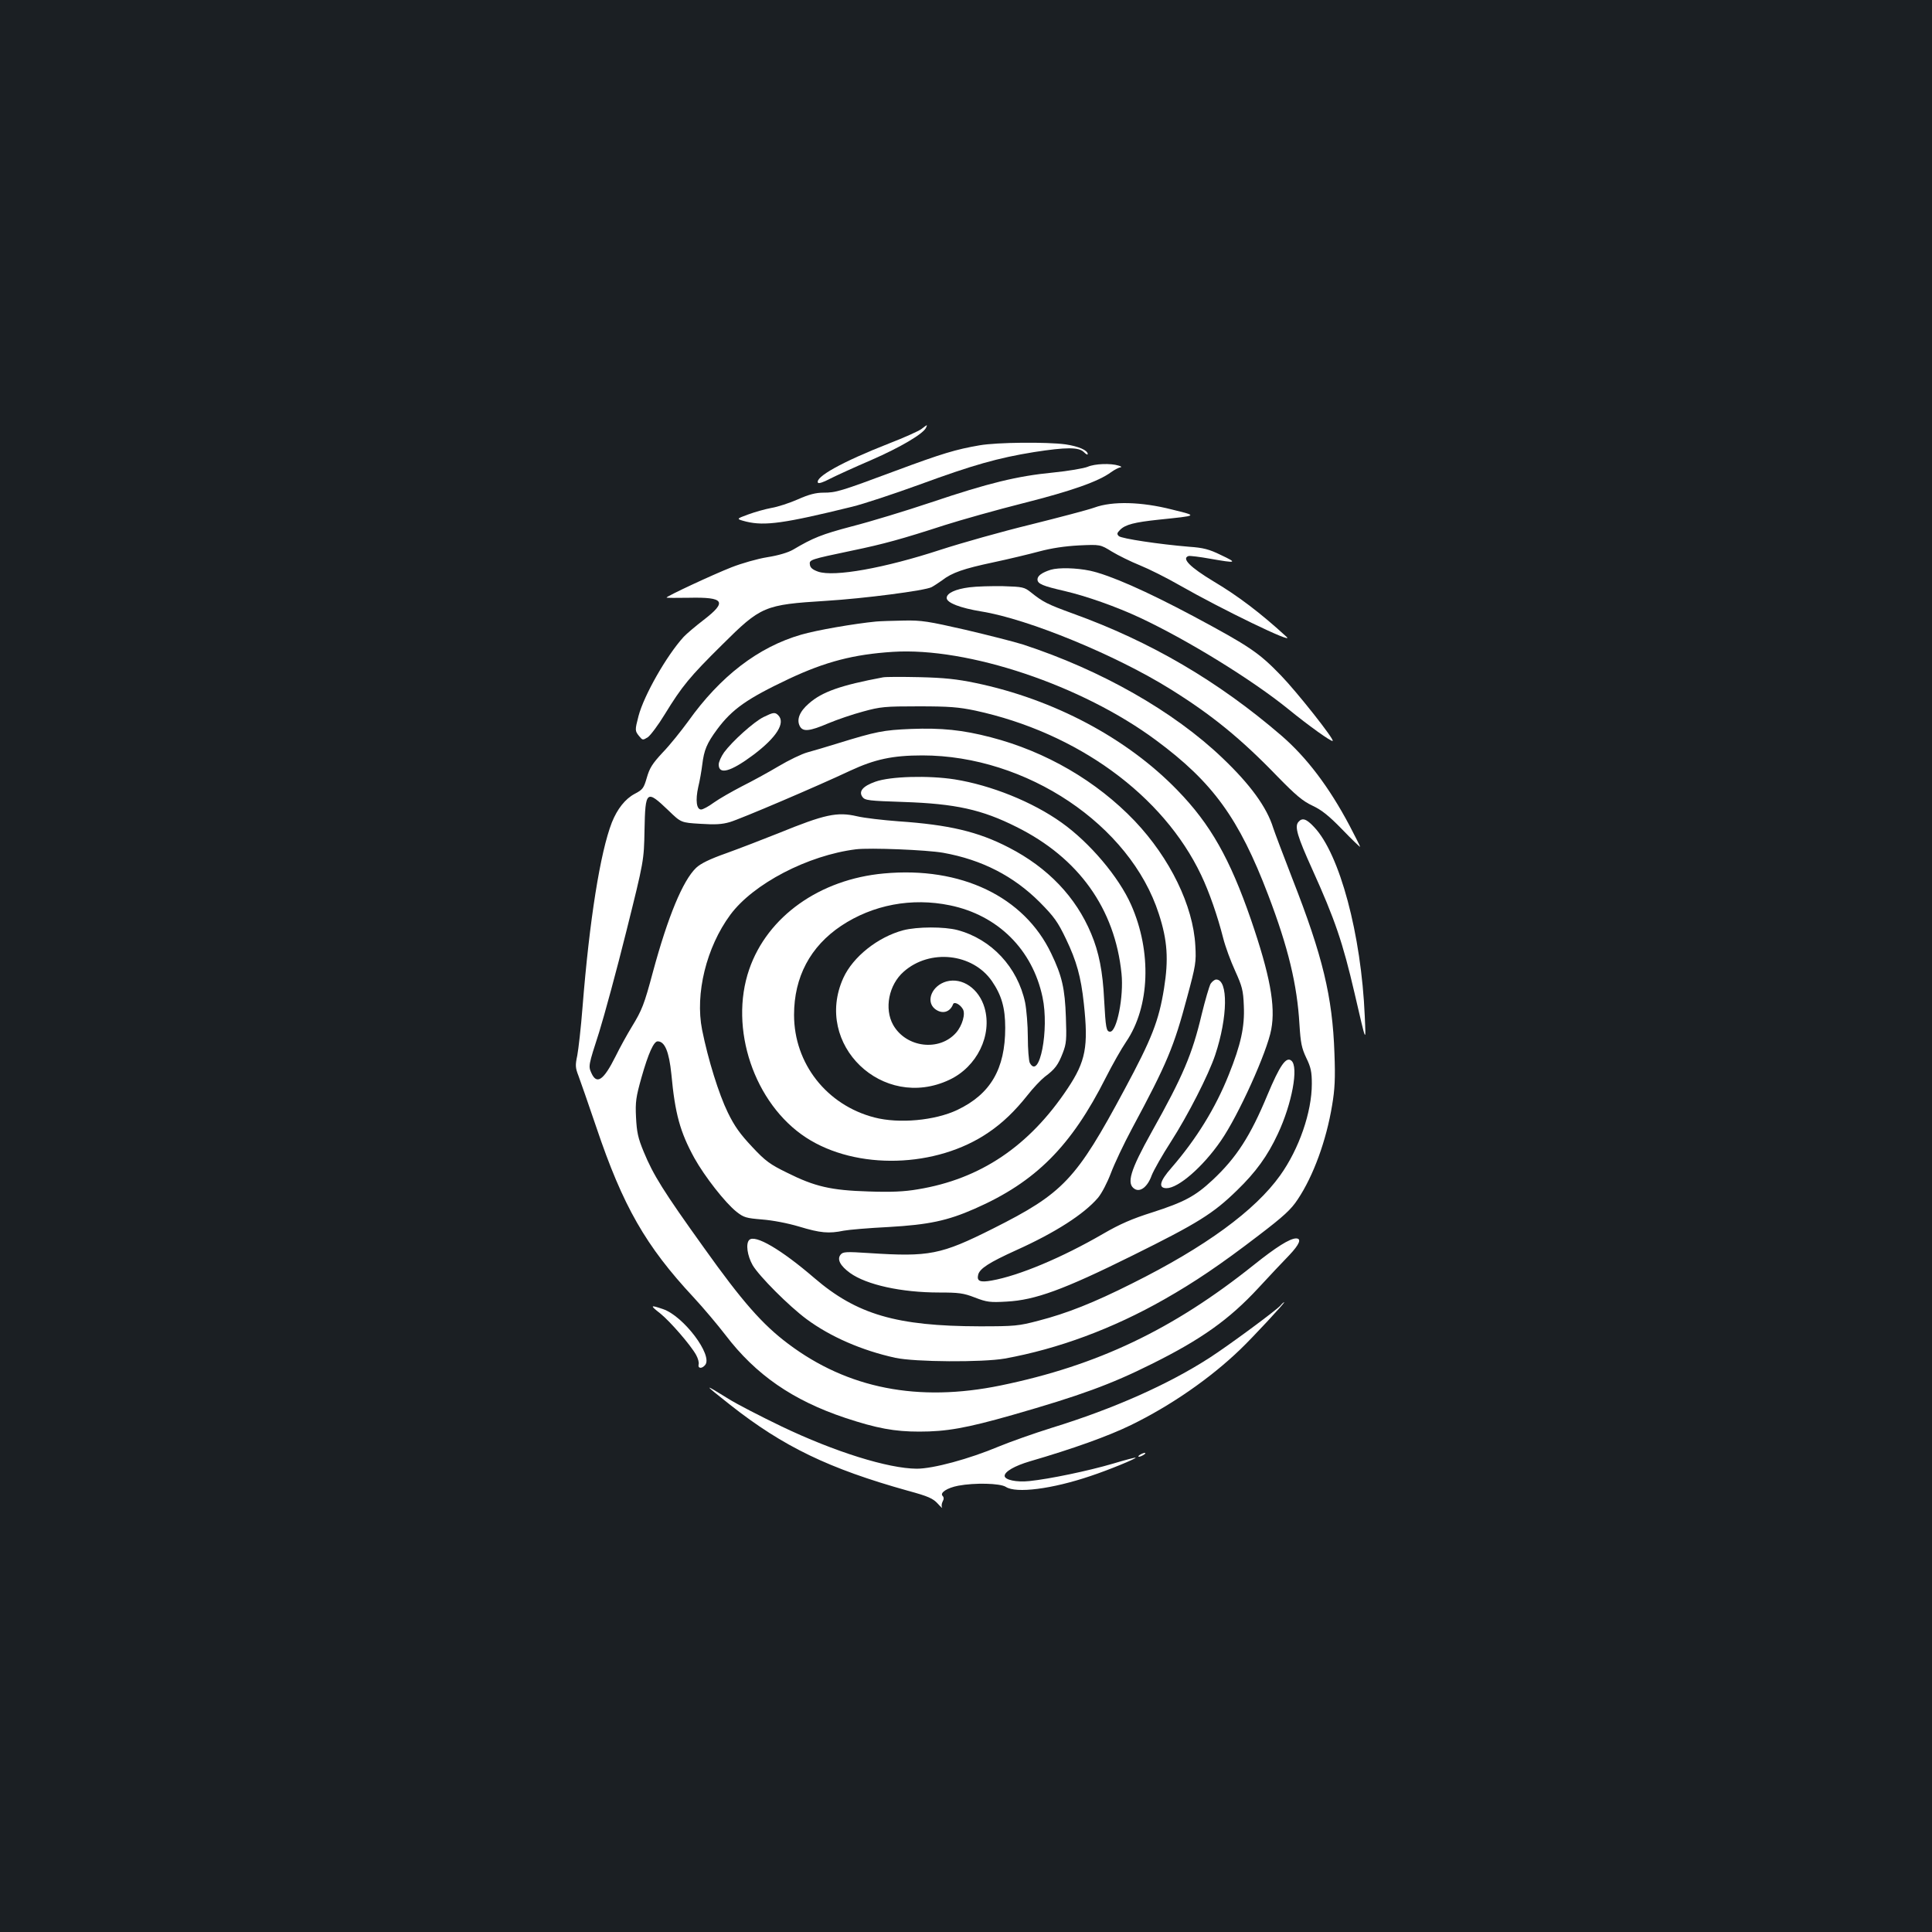 <?xml version="1.0" standalone="no"?>
<!DOCTYPE svg PUBLIC "-//W3C//DTD SVG 20010904//EN"
 "http://www.w3.org/TR/2001/REC-SVG-20010904/DTD/svg10.dtd">
<svg version="1.0" xmlns="http://www.w3.org/2000/svg"
 width="1000pt" height="1000pt" viewBox="0 0 1000 1000"
 preserveAspectRatio="xMidYMid meet">
<rect width="100%" height="100%" fill="#1b1f23"/>
<g transform="translate(0,1000) scale(0.1,-0.1)"
fill="#ffffff" stroke="none">
<path d="M4770 7780 c-14 -11 -90 -45 -170 -76 -240 -94 -384 -174 -366 -203
4 -5 30 4 58 19 29 15 127 60 218 99 151 66 272 137 284 169 7 16 6 15 -24 -8z"/>
<path d="M5070 7695 c-122 -21 -193 -42 -435 -132 -287 -107 -308 -113 -373
-113 -39 0 -75 -9 -133 -35 -43 -19 -105 -39 -136 -44 -32 -6 -86 -21 -121
-34 -63 -23 -63 -23 -9 -37 96 -23 197 -9 547 77 58 14 215 66 350 115 275
101 406 138 592 168 167 26 232 26 258 0 11 -11 20 -16 20 -10 0 19 -47 40
-115 50 -96 13 -354 11 -445 -5z"/>
<path d="M5630 7584 c-19 -8 -100 -22 -180 -30 -185 -18 -333 -54 -630 -154
-131 -44 -315 -100 -409 -124 -159 -42 -203 -60 -306 -121 -26 -15 -76 -30
-133 -39 -51 -8 -134 -32 -185 -52 -97 -38 -337 -150 -337 -157 0 -2 53 -2
117 -1 182 4 198 -20 76 -114 -43 -33 -90 -73 -104 -88 -88 -96 -206 -303
-234 -410 -19 -73 -19 -77 3 -104 18 -22 19 -22 45 -6 14 10 54 63 88 119 89
145 128 193 296 359 202 201 219 208 538 228 196 12 513 53 547 71 13 7 37 23
54 35 51 40 113 61 264 93 80 17 188 43 240 57 64 17 131 27 205 31 110 5 110
5 170 -32 33 -20 98 -52 145 -71 47 -19 139 -65 205 -103 219 -125 599 -309
555 -268 -134 123 -251 212 -379 288 -121 73 -167 119 -129 131 6 2 57 -4 112
-14 137 -24 143 -22 56 19 -61 30 -92 38 -165 43 -156 13 -349 42 -364 55 -11
11 -10 16 7 33 27 27 75 39 198 52 209 22 205 19 69 53 -157 40 -307 44 -400
10 -33 -12 -182 -51 -330 -88 -148 -36 -357 -95 -465 -130 -293 -96 -552 -142
-635 -114 -28 10 -41 20 -43 36 -4 26 -1 27 218 73 164 34 258 60 480 132 85
27 269 79 408 114 249 63 388 112 453 160 18 13 40 24 48 25 9 1 5 5 -9 9 -41
13 -123 10 -160 -6z"/>
<path d="M5439 7051 c-45 -14 -69 -31 -69 -50 0 -23 27 -34 140 -60 115 -27
268 -81 392 -139 249 -117 581 -322 767 -473 103 -84 223 -170 229 -164 9 8
-184 252 -267 338 -115 119 -162 151 -453 307 -248 132 -432 213 -536 236 -72
15 -162 17 -203 5z"/>
<path d="M5017 6960 c-71 -9 -117 -30 -117 -55 0 -25 70 -52 180 -70 242 -39
696 -226 978 -402 214 -133 366 -257 554 -452 95 -97 130 -127 181 -151 49
-23 86 -53 156 -125 50 -52 91 -91 91 -88 0 3 -25 53 -55 110 -106 200 -222
353 -353 466 -325 280 -676 486 -1078 631 -134 49 -154 59 -218 110 -34 27
-42 29 -144 32 -59 1 -138 -1 -175 -6z"/>
<path d="M4535 6783 c-114 -11 -310 -45 -388 -68 -222 -64 -419 -215 -586
-450 -36 -49 -94 -122 -131 -160 -54 -58 -68 -81 -82 -130 -16 -55 -21 -62
-63 -84 -49 -26 -90 -78 -118 -148 -60 -154 -116 -504 -152 -958 -8 -104 -21
-216 -27 -248 -11 -51 -10 -64 6 -105 10 -26 51 -145 92 -265 138 -410 256
-616 504 -882 51 -55 125 -143 165 -195 157 -206 348 -338 620 -429 163 -54
255 -71 383 -71 141 0 243 18 482 86 349 100 509 158 721 264 258 128 402 231
552 393 56 61 128 137 160 170 53 56 66 87 35 87 -33 -1 -103 -45 -218 -137
-419 -335 -810 -521 -1310 -624 -428 -88 -793 -16 -1101 216 -132 99 -237 218
-435 496 -211 294 -263 378 -312 497 -30 72 -36 102 -40 179 -4 80 0 105 28
205 36 127 64 188 84 188 37 0 59 -53 71 -170 19 -205 45 -299 119 -434 53
-95 159 -231 218 -278 38 -30 50 -33 132 -40 54 -4 133 -19 193 -37 109 -33
153 -37 230 -21 26 5 131 14 233 19 206 12 303 32 446 95 314 138 498 322 678
679 34 67 81 150 105 185 123 181 133 466 26 708 -64 145 -215 323 -360 426
-151 108 -366 194 -554 224 -135 21 -332 16 -410 -12 -65 -23 -88 -50 -67 -79
13 -18 33 -20 213 -26 268 -9 405 -39 584 -129 322 -160 510 -423 544 -760 12
-118 -24 -300 -59 -300 -20 0 -23 19 -31 165 -7 146 -27 247 -67 342 -79 190
-224 342 -426 446 -160 83 -311 118 -572 136 -80 6 -176 17 -214 26 -103 24
-167 10 -405 -87 -80 -32 -202 -79 -271 -104 -88 -31 -134 -54 -157 -76 -69
-66 -146 -253 -223 -537 -46 -172 -57 -199 -110 -286 -22 -36 -60 -104 -84
-153 -62 -124 -97 -148 -125 -86 -16 36 -16 38 40 211 27 87 91 322 141 523
91 365 91 365 94 524 4 206 10 210 124 101 65 -63 65 -63 165 -69 77 -5 112
-3 153 9 57 17 451 185 623 266 127 59 219 79 373 79 539 0 1076 -360 1224
-820 45 -138 51 -236 27 -386 -27 -168 -63 -260 -205 -524 -250 -466 -316
-536 -680 -719 -271 -136 -330 -147 -640 -127 -121 8 -137 7 -149 -8 -20 -24
-2 -58 49 -95 85 -61 265 -101 461 -101 101 0 126 -3 185 -26 62 -24 79 -26
165 -21 147 8 293 61 650 238 339 168 418 217 542 338 97 94 158 178 211 292
73 155 109 348 70 379 -27 23 -60 -25 -124 -178 -88 -212 -160 -324 -284 -440
-90 -84 -147 -114 -311 -167 -105 -33 -169 -61 -255 -111 -214 -124 -436 -217
-577 -242 -61 -11 -78 -3 -70 30 8 32 56 63 197 127 202 91 350 186 423 271
20 24 48 78 67 128 18 48 67 152 110 232 181 337 216 421 285 680 44 163 47
181 42 265 -11 207 -131 453 -314 646 -197 206 -459 359 -745 433 -146 38
-255 49 -413 43 -143 -6 -179 -13 -380 -75 -55 -17 -125 -38 -155 -46 -30 -8
-98 -41 -150 -72 -52 -31 -138 -78 -190 -104 -52 -27 -117 -64 -145 -84 -27
-20 -57 -36 -66 -36 -24 0 -30 48 -15 116 8 32 17 85 21 117 9 74 23 109 77
182 78 105 155 159 373 262 188 88 333 126 536 139 389 25 979 -173 1362 -457
295 -218 430 -405 581 -801 104 -273 150 -464 162 -671 6 -95 11 -121 35 -172
24 -49 29 -73 29 -135 0 -146 -66 -337 -164 -474 -130 -182 -387 -370 -766
-559 -199 -100 -338 -155 -485 -193 -103 -27 -122 -29 -305 -29 -429 1 -635
61 -855 250 -172 148 -307 227 -337 197 -19 -19 -10 -82 18 -131 34 -57 186
-210 279 -279 123 -91 286 -162 459 -200 102 -22 451 -24 566 -4 277 50 560
155 827 307 155 88 290 179 487 330 131 100 169 135 203 187 81 121 148 305
178 487 14 83 17 139 12 270 -10 292 -61 503 -217 901 -48 124 -93 243 -100
265 -33 107 -119 225 -263 362 -252 241 -628 455 -1032 587 -44 14 -178 48
-297 76 -193 44 -228 50 -320 48 -57 -1 -121 -3 -143 -5z m347 -1197 c201 -36
365 -121 500 -256 74 -75 93 -101 136 -191 54 -113 77 -194 92 -334 24 -222
10 -298 -84 -439 -199 -299 -452 -469 -776 -522 -70 -12 -136 -15 -255 -11
-194 6 -277 25 -421 97 -88 43 -112 60 -181 134 -62 66 -91 106 -126 178 -46
94 -102 273 -133 428 -37 186 22 427 146 595 119 161 402 308 650 339 72 9
368 -3 452 -18z"/>
<path d="M4575 5479 c-332 -30 -603 -223 -697 -496 -106 -306 26 -696 294
-871 261 -170 675 -158 944 26 74 50 137 111 203 194 28 36 68 78 88 94 54 40
70 62 94 124 19 49 20 70 16 185 -5 148 -20 214 -76 330 -140 294 -467 451
-866 414z m342 -165 c248 -51 427 -229 479 -475 36 -168 -16 -433 -66 -340 -5
11 -10 71 -10 133 0 62 -7 143 -14 179 -39 183 -174 328 -350 375 -68 18 -208
18 -281 -1 -131 -35 -260 -137 -310 -247 -156 -344 204 -690 549 -527 143 67
223 231 182 373 -29 99 -115 158 -197 136 -75 -21 -109 -102 -60 -142 37 -29
78 -18 94 24 5 15 35 1 50 -24 16 -24 -2 -86 -34 -123 -87 -99 -259 -78 -326
40 -47 84 -23 208 55 276 135 119 356 95 456 -49 50 -73 69 -138 69 -242 0
-213 -76 -343 -248 -425 -116 -55 -302 -72 -429 -39 -247 64 -416 279 -416
531 0 196 84 354 244 461 164 109 365 147 563 106z"/>
<path d="M4570 6494 c-219 -41 -315 -75 -383 -135 -49 -42 -65 -84 -47 -118
16 -30 51 -26 147 15 45 19 127 47 180 61 90 25 114 27 288 27 158 0 207 -4
293 -22 527 -114 972 -437 1169 -851 42 -88 85 -212 114 -326 11 -44 39 -120
62 -170 36 -80 42 -100 45 -181 5 -108 -15 -200 -78 -357 -69 -173 -168 -333
-297 -482 -61 -69 -69 -105 -25 -105 61 0 188 110 281 245 91 131 240 461 261
577 23 122 -7 282 -105 568 -109 315 -209 493 -380 669 -261 270 -641 472
-1046 556 -96 20 -162 27 -289 30 -91 2 -176 2 -190 -1z"/>
<path d="M3951 6288 c-50 -25 -160 -124 -203 -182 -15 -21 -28 -50 -28 -63 0
-55 62 -38 181 51 119 90 166 165 127 204 -17 17 -26 15 -77 -10z"/>
<path d="M6720 5745 c-20 -24 -4 -76 72 -244 118 -261 158 -379 219 -641 62
-267 59 -262 53 -120 -18 424 -130 840 -262 979 -41 44 -62 50 -82 26z"/>
<path d="M6266 4908 c-7 -13 -28 -84 -46 -158 -49 -207 -97 -320 -259 -609
-111 -199 -132 -268 -88 -295 29 -18 67 11 88 70 11 28 56 107 100 175 86 134
194 344 229 449 65 195 68 390 5 390 -8 0 -21 -10 -29 -22z"/>
<path d="M6629 3244 c-20 -24 -268 -207 -367 -271 -215 -139 -499 -265 -817
-363 -93 -29 -217 -73 -275 -97 -155 -65 -340 -115 -425 -115 -148 1 -424 87
-700 219 -110 53 -234 117 -275 143 -132 82 -132 80 10 -32 274 -216 511 -330
919 -444 107 -29 130 -40 155 -67 16 -18 26 -26 22 -20 -4 7 -2 21 3 31 7 12
7 22 0 29 -16 16 23 42 81 53 85 16 216 13 246 -6 53 -35 240 -11 438 56 94
31 239 91 234 95 -2 2 -55 -12 -118 -31 -126 -37 -326 -79 -432 -90 -66 -7
-128 6 -128 27 0 22 52 52 130 75 223 65 405 130 524 188 205 100 409 241 564
390 64 61 236 246 229 246 -2 0 -11 -7 -18 -16z"/>
<path d="M3417 3202 c52 -42 157 -163 186 -215 10 -18 16 -40 13 -49 -5 -22
17 -24 34 -3 41 50 -112 253 -218 289 -67 23 -69 20 -15 -22z"/>
<path d="M5900 2470 c-8 -5 -10 -10 -5 -10 6 0 17 5 25 10 8 5 11 10 5 10 -5
0 -17 -5 -25 -10z"/>
</g>
</svg>
